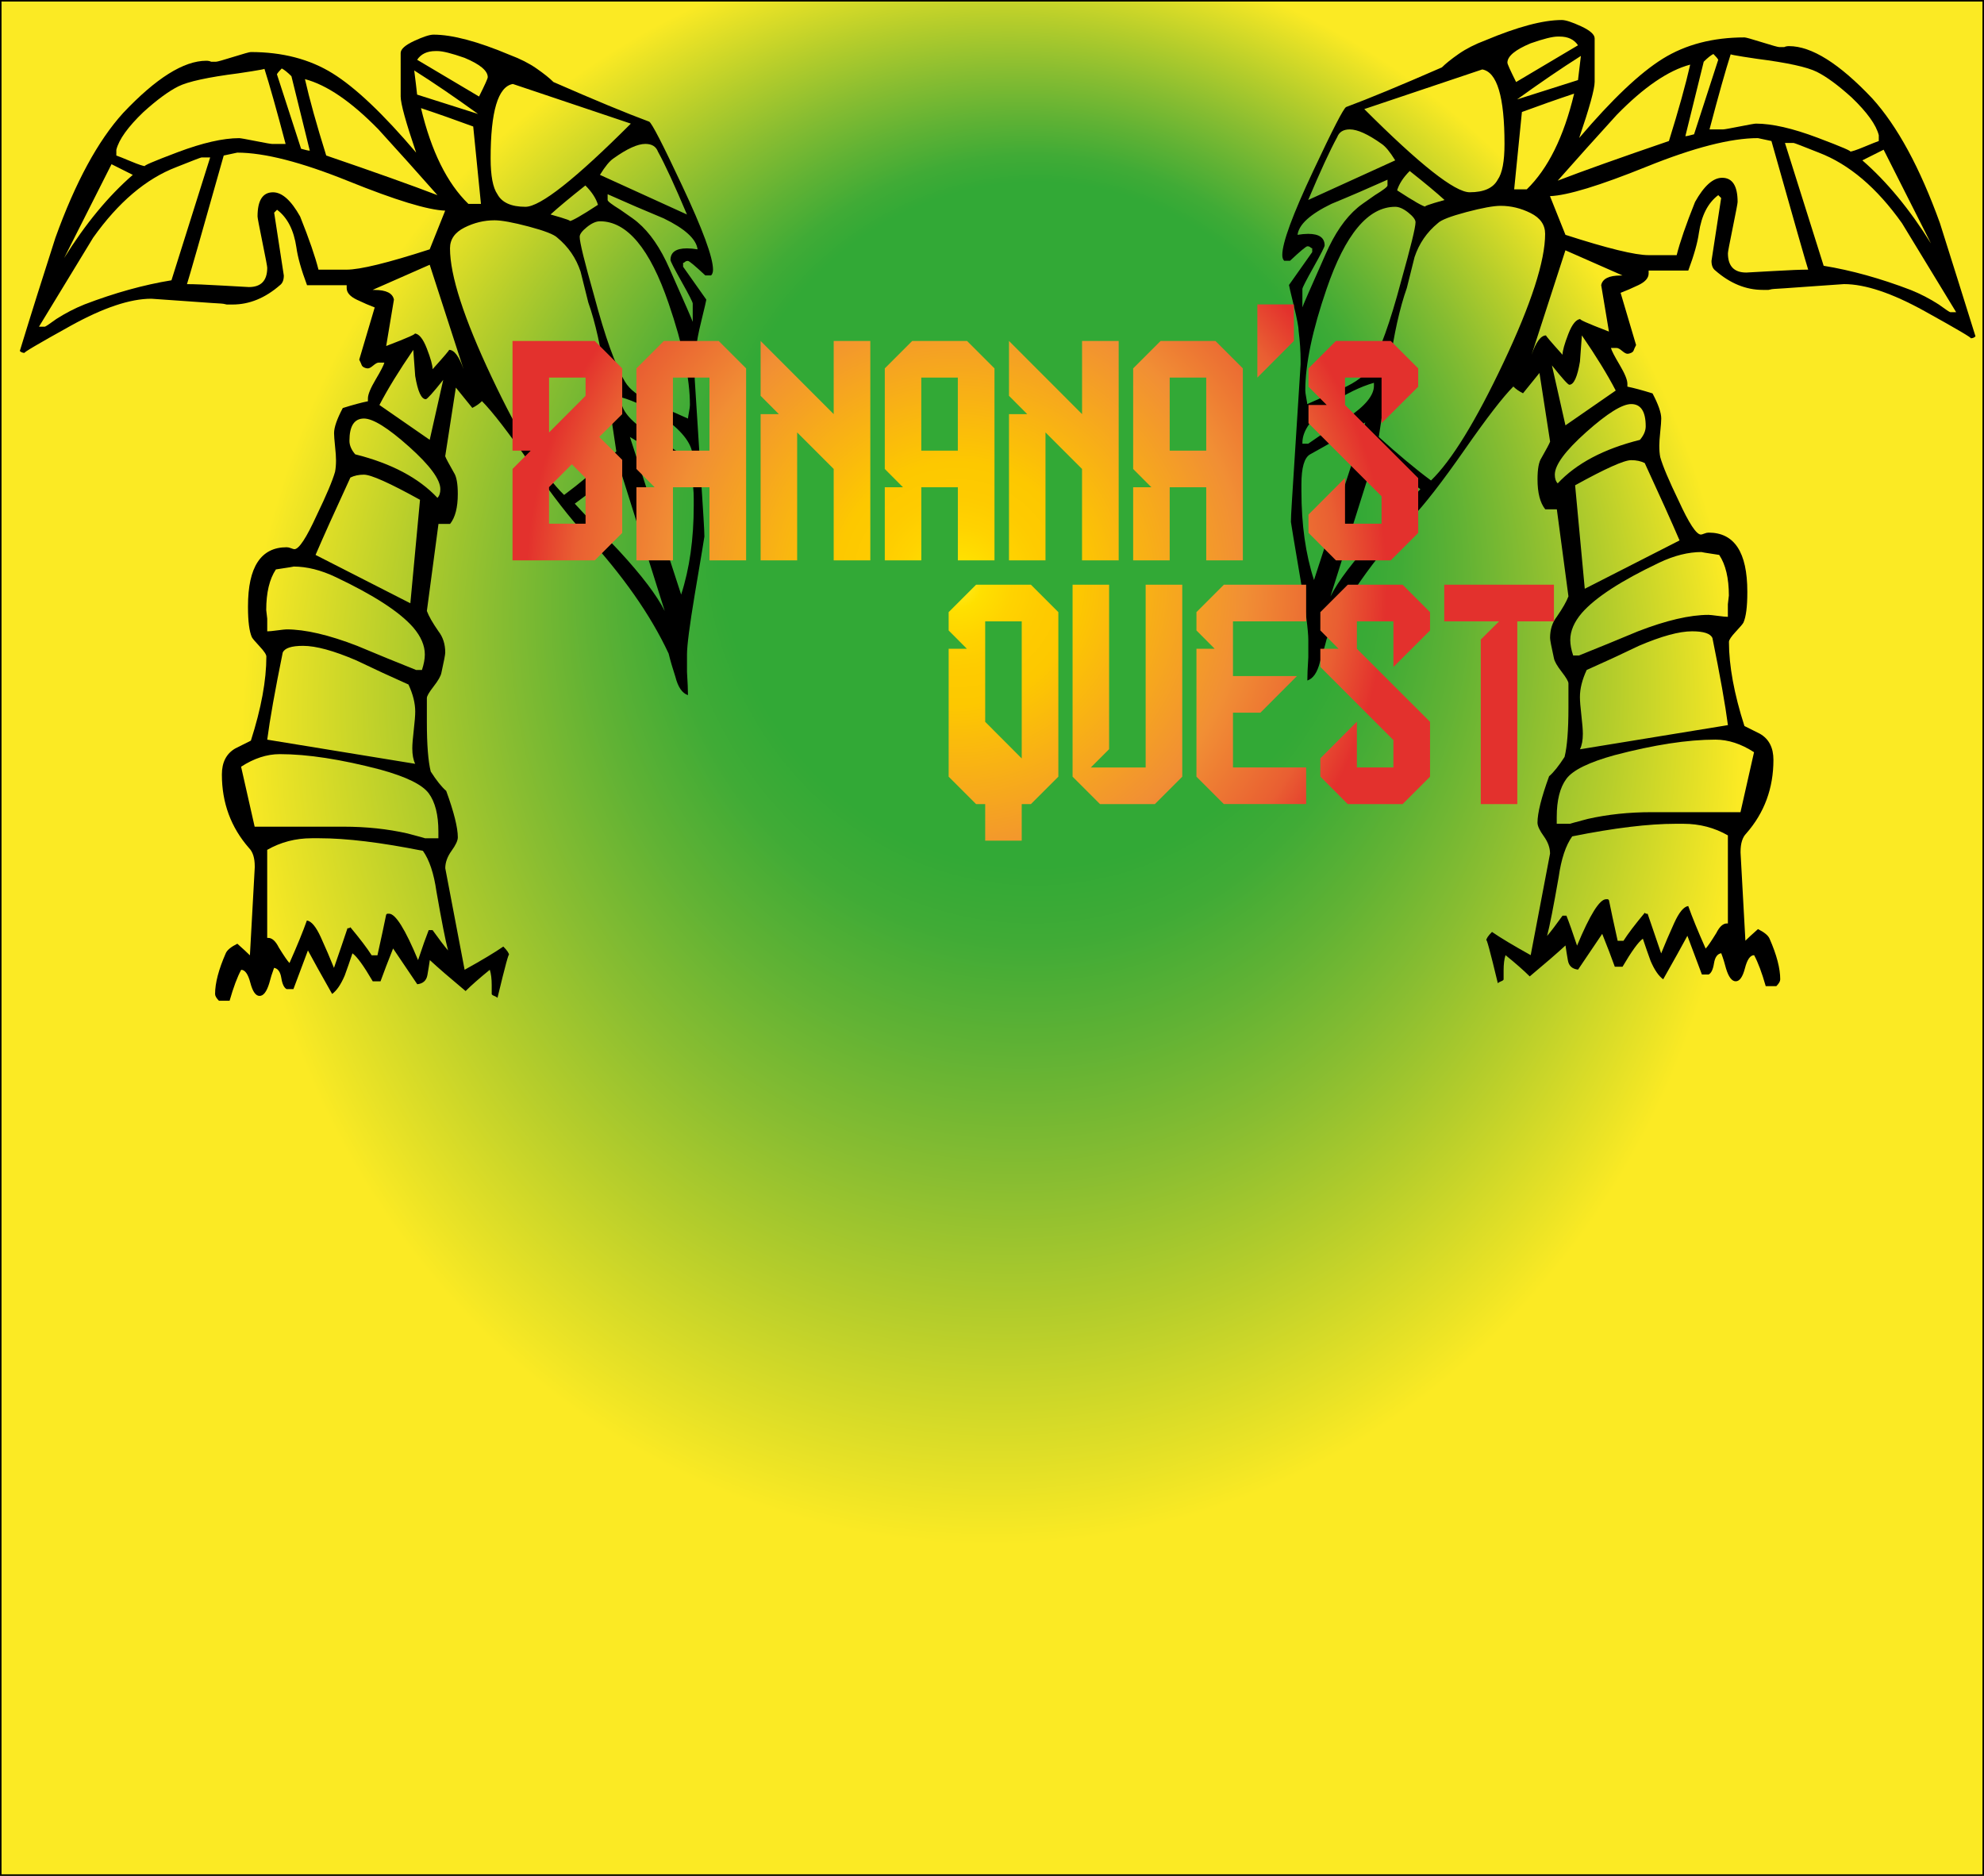 <?xml version="1.0" encoding="utf-8"?>
<!-- Generator: Adobe Illustrator 27.3.1, SVG Export Plug-In . SVG Version: 6.00 Build 0)  -->
<svg version="1.1" id="Camada_1" xmlns="http://www.w3.org/2000/svg" xmlns:xlink="http://www.w3.org/1999/xlink" x="0px" y="0px"
	 viewBox="0 0 651.11 615.63" style="enable-background:new 0 0 651.11 615.63;" xml:space="preserve">
<rect x="0" y="0" width="651.11" height="615.63" fill="#333333" stroke="none"/>
<style type="text/css">
	.st0{fill:url(#SVGID_1_);stroke:#000000;stroke-miterlimit:10;}
	.st1{display:none;}
	.st2{fill:url(#SVGID_00000155144825195777757070000016752739390461371526_);}
	.st3{fill:url(#SVGID_00000068667072945186020290000010182518009333682578_);}
	.st4{fill:url(#SVGID_00000075851949874778864280000002469264371340305551_);}
	.st5{fill:url(#SVGID_00000167356127382182179690000013697704425156839099_);}
	.st6{fill:url(#SVGID_00000001638320780447177330000002981432348961083570_);}
	.st7{fill:url(#SVGID_00000039102878756299887540000001540658841094527901_);}
	.st8{fill:url(#SVGID_00000176001269395343513080000007873099151691961995_);}
	.st9{fill:url(#SVGID_00000023251129607069431730000007872412475659529148_);}
	.st10{fill:url(#SVGID_00000098917766058382485220000008236939505233542293_);}
	.st11{fill:url(#SVGID_00000176033540224179703610000010727995104295306641_);}
	.st12{fill:url(#SVGID_00000004516555618602853150000011668421804106534579_);}
	.st13{fill:url(#SVGID_00000162337318627006106770000011917045983585521818_);}
	.st14{fill:url(#SVGID_00000106123311533927334320000004148206090799284909_);}
</style>
<radialGradient id="SVGID_1_" cx="306.153" cy="195.637" r="343.74" fx="342.853" fy="31.962" gradientTransform="matrix(1.094 0 0 1.171 -23.686 81.168)" gradientUnits="userSpaceOnUse">
	<stop  offset="0.279" style="stop-color:#32A936"/>
	<stop  offset="0.321" style="stop-color:#40AB36"/>
	<stop  offset="0.381" style="stop-color:#60B234"/>
	<stop  offset="0.452" style="stop-color:#88BD31"/>
	<stop  offset="0.531" style="stop-color:#B5CD2B"/>
	<stop  offset="0.617" style="stop-color:#E6E126"/>
	<stop  offset="0.654" style="stop-color:#FBEA24"/>
</radialGradient>
<rect class="st0" width="651.11" height="615.63"/>
<rect x="832.93" y="-291.46" style="fill:none;" width="3.26" height="3.26"/>
<g class="st1">
</g>
<g class="st1">
</g>
<g>
	<path d="M18.19,78.02c6.56-18.2,13.96-31.84,22.22-40.94C51.2,25.65,60.3,19.94,67.7,19.94c0.63,0,1.17,0.11,1.59,0.32
		c0.63,0,1.17,0,1.59,0c0.43,0,2.33-0.53,5.71-1.59c3.39-1.06,5.29-1.59,5.71-1.59c10.37,0,19.31,2.33,26.82,6.98
		c7.51,4.66,16.66,13.33,27.45,26.03c-3.38-9.94-5.08-16.08-5.08-18.41V17.4c0-1.27,1.48-2.59,4.44-3.97
		c2.97-1.37,5.08-2.06,6.35-2.06c6.14,0,14.5,2.22,25.07,6.67c3.39,1.27,6.3,2.75,8.73,4.44c2.44,1.7,4.29,3.17,5.55,4.44
		c13.54,5.93,24.02,10.27,31.42,13.01c0.85,0.43,4.44,7.41,10.79,20.95c6.77,14.39,10.16,23.6,10.16,27.61
		c0,0.85-0.21,1.48-0.63,1.9h-1.9c-3.38-3.17-5.29-4.76-5.71-4.76c-0.42,0-0.74,0.11-0.95,0.32c-0.21,0.21-0.42,0.32-0.63,0.32v1.27
		l7.62,10.79c0,0.21-0.53,2.49-1.59,6.82c-1.06,4.34-1.59,7.14-1.59,8.41c-0.42,3.39-0.63,6.56-0.63,9.52c0,0.43,0,0.85,0,1.27
		l2.86,45.07c0.21,3.39,0.32,5.61,0.32,6.67c0,0.21-1.06,6.56-3.17,19.04c-1.69,10.16-2.54,16.72-2.54,19.68c0,0.21,0,2.12,0,5.71
		c0.21,3.39,0.32,5.93,0.32,7.62c-1.9-0.63-3.28-2.64-4.13-6.03c-0.84-2.54-1.59-5.08-2.22-7.62c-5.92-12.7-15.13-25.81-27.61-39.36
		c-4.44-4.65-10.32-12.22-17.62-22.69c-7.3-10.47-12.64-17.4-16.03-20.79c-0.84,0.85-1.91,1.59-3.17,2.22l-5.4-6.67l-3.49,22.53
		c0.21,0.63,1.17,2.44,2.86,5.4c0.85,1.27,1.27,3.6,1.27,6.98c0,4.44-0.84,7.73-2.54,9.84c-0.42,0-0.84,0-1.27,0
		c-0.42,0-0.79,0-1.11,0s-0.58,0-0.79,0c-0.21,0-0.42,0-0.63,0l-3.81,28.57c0.63,1.7,1.9,3.92,3.81,6.67
		c1.48,1.9,2.22,4.24,2.22,6.98c0,0.63-0.42,2.86-1.27,6.67c-0.21,1.06-1.06,2.54-2.54,4.44c-1.48,1.9-2.22,3.17-2.22,3.81
		c0,0.21,0,0.53,0,0.95c0,0.43,0,0.69,0,0.79c0,0.11,0,0.85,0,2.22c0,1.38,0,2.7,0,3.97c0,7.41,0.43,12.8,1.27,16.19
		c1.9,2.97,3.6,5.08,5.08,6.35c2.54,6.98,3.81,12.06,3.81,15.23c0,1.06-0.68,2.54-2.06,4.44c-1.37,1.9-2.06,3.81-2.06,5.71
		l6.35,33.33c5.71-3.17,9.95-5.71,12.7-7.62c1.27,1.27,1.9,2.22,1.9,2.86c0-1.27-1.27,3.38-3.81,13.96
		c-0.21-0.21-0.58-0.43-1.11-0.63c-0.53-0.21-0.79-0.43-0.79-0.63c0-1.06,0-2.01,0-2.86c0-2.12-0.21-3.81-0.63-5.08
		c-3.38,2.75-6.03,5.08-7.94,6.98c-5.08-4.24-8.99-7.62-11.74-10.16c-0.21,1.48-0.48,3.12-0.79,4.92c-0.32,1.79-1.43,2.8-3.33,3.01
		l-7.93-11.74c-1.69,4.23-3.06,7.83-4.13,10.79h-2.54c-2.96-5.08-5.18-8.15-6.67-9.2c-0.84,2.54-1.69,4.97-2.54,7.3
		c-1.27,2.96-2.64,4.97-4.13,6.03c-3.6-6.35-6.24-11.11-7.94-14.28l-4.76,12.7h-2.22c-0.84-0.43-1.43-1.64-1.75-3.65
		c-0.32-2.01-1.11-3.12-2.38-3.33c-0.63,1.69-1.16,3.38-1.59,5.08c-0.84,2.75-1.9,4.13-3.17,4.13s-2.27-1.43-3.02-4.28
		c-0.74-2.86-1.75-4.29-3.01-4.29c-1.27,2.33-2.54,5.71-3.81,10.16h-3.49c-0.84-0.85-1.27-1.59-1.27-2.22
		c0-3.6,1.17-8.04,3.49-13.33c0.43-1.06,1.7-2.12,3.81-3.17c1.9,1.69,3.28,2.96,4.13,3.81l1.59-28.88v-0.32
		c0-2.75-0.63-4.76-1.9-6.03c-5.92-6.77-8.89-14.81-8.89-24.12c0-4.02,1.48-6.87,4.44-8.57c2.12-1.06,3.81-1.9,5.08-2.54
		c3.39-10.58,5.08-19.78,5.08-27.61c0-0.63-0.74-1.75-2.22-3.33c-1.48-1.59-2.33-2.59-2.54-3.01c-0.84-1.9-1.27-5.18-1.27-9.84
		v-0.32c0-12.9,4.24-19.36,12.7-19.36c0.43,0,0.9,0.11,1.43,0.32c0.53,0.21,0.9,0.32,1.11,0.32c1.48,0,3.92-3.7,7.3-11.11
		c3.17-6.56,5.19-11.32,6.03-14.28c0.21-1.06,0.32-2.33,0.32-3.81c0-1.06-0.1-2.59-0.32-4.6c-0.21-2.01-0.32-3.44-0.32-4.28
		c0-1.9,0.95-4.65,2.86-8.25c3.39-1.06,6.14-1.8,8.25-2.22c0-0.21,0-0.53,0-0.95c0-1.27,0.85-3.33,2.54-6.19
		c1.7-2.86,2.65-4.71,2.86-5.55h-1.9c-0.42,0-1,0.32-1.75,0.95c-0.74,0.63-1.32,0.95-1.75,0.95c-0.42,0-0.84-0.1-1.27-0.32
		c-0.42-0.21-0.68-0.48-0.79-0.79c-0.1-0.32-0.37-0.9-0.79-1.75l5.08-17.14c-1.69-0.63-3.65-1.48-5.87-2.54
		c-2.22-1.06-3.33-2.33-3.33-3.81c0-0.21,0-0.53,0-0.95h-13.01c-1.9-5.08-3.06-9.2-3.49-12.38c-0.84-5.71-2.96-9.84-6.35-12.38
		l-0.95,0.95l3.17,20.63c0,1.48-0.42,2.54-1.27,3.17c-4.87,4.24-10.05,6.35-15.55,6.35c-0.42,0-1.06,0-1.9,0
		c-0.84-0.21-1.48-0.32-1.9-0.32c-0.42,0-4.29-0.26-11.58-0.79c-7.3-0.53-11.05-0.79-11.27-0.79c-6.98,0-15.81,2.97-26.5,8.89
		c-10.68,5.93-15.71,8.89-15.08,8.89c-0.63,0-1.16-0.21-1.59-0.63C10.26,102.88,14.17,90.51,18.19,78.02z M14.7,107.22
		c0.21,0,1.48-0.84,3.81-2.54c2.97-1.9,6.03-3.49,9.2-4.76c9.95-3.81,19.47-6.45,28.56-7.93l12.7-40.31h-2.86
		c-0.21,0-2.96,1.06-8.25,3.17c-9.94,3.81-19.04,11.54-27.3,23.17c-5.92,9.73-11.85,19.47-17.77,29.2H14.7z M43.58,57.39
		c-0.84-0.42-2.01-1-3.49-1.75c-1.48-0.74-2.64-1.32-3.49-1.75L21.05,84.68C28.03,73.47,35.54,64.37,43.58,57.39z M42.95,52.95
		c2.54,1.06,4.13,1.59,4.76,1.59c-1.06,0,2.49-1.53,10.63-4.6c8.15-3.06,14.87-4.6,20.15-4.6c0.43,0,2.22,0.32,5.4,0.95
		s4.97,0.95,5.4,0.95h4.44c-2.96-11.21-5.29-19.46-6.98-24.76h-0.32c1.7,0-1.06,0.53-8.25,1.59c-9.94,1.27-16.5,2.7-19.68,4.29
		c-3.17,1.59-6.98,4.39-11.43,8.41c-5.08,4.87-8.04,9-8.89,12.38v1.9C38.82,51.25,40.41,51.89,42.95,52.95z M73.1,93.73
		c5.5,0.32,8.36,0.48,8.57,0.48c4.02,0,6.03-2.11,6.03-6.35c0-0.42-0.53-3.22-1.59-8.41c-1.06-5.18-1.59-7.98-1.59-8.41
		c0-5.29,1.7-7.93,5.08-7.93c2.97,0,5.93,2.65,8.89,7.93c2.97,7.41,4.97,13.23,6.03,17.46h9.21c4.44,0,13.54-2.22,27.29-6.67
		c2.12-5.29,3.81-9.52,5.08-12.7c-5.71-0.21-16.29-3.44-31.74-9.68c-15.44-6.24-27.61-9.36-36.5-9.36l-4.44,0.95
		c-7.4,26.24-11.43,40.31-12.06,42.21C63.69,93.25,67.6,93.41,73.1,93.73z M83.57,271.31h29.2c7.41,0,14.39,0.74,20.95,2.22
		c4.02,1.06,5.93,1.59,5.71,1.59h4.44v-2.22c0-5.5-1.06-9.68-3.17-12.54c-2.11-2.86-7.4-5.44-15.87-7.78
		c-12.9-3.38-23.91-5.08-33.01-5.08c-4.23,0-8.46,1.38-12.7,4.13L83.57,271.31z M87.7,203.07c0,1.9,0,3.28,0,4.13
		c0.63,0,1.75-0.1,3.33-0.32c1.59-0.21,2.59-0.32,3.01-0.32c6.14,0,13.86,1.8,23.17,5.4c6.56,2.75,13.01,5.4,19.36,7.93h1.9
		c0.63-1.9,0.95-3.6,0.95-5.08c0-2.96-1.27-5.92-3.81-8.89c-4.44-5.08-12.9-10.58-25.39-16.5c-4.87-2.33-9.52-3.49-13.97-3.49
		c0.43,0-1.48,0.32-5.71,0.95c-2.11,3.17-3.17,7.62-3.17,13.33C87.38,200.43,87.49,201.38,87.7,203.07z M136.26,250.68
		c-0.63-1.27-0.95-2.96-0.95-5.08c0-1.27,0.16-3.28,0.48-6.03c0.32-2.75,0.48-4.76,0.48-6.03c0-2.75-0.74-5.71-2.22-8.89
		c-5.71-2.54-11.43-5.18-17.14-7.93c-7.4-3.17-13.22-4.76-17.46-4.76c-3.81,0-6.03,0.74-6.67,2.22
		c-2.54,12.49-4.23,22.01-5.08,28.57L136.26,250.68z M87.7,307.81h0.32c1.27,0,2.44,1.06,3.49,3.17c1.7,2.75,2.86,4.44,3.49,5.08
		c2.54-5.71,4.44-10.37,5.71-13.96c1.48,0.21,3.02,2.06,4.6,5.55s3.02,6.82,4.29,10c1.9-5.5,3.39-9.84,4.44-13.01h0.32
		c0.21,0,0.43-0.11,0.63-0.32c3.17,3.81,5.5,6.87,6.98,9.2h1.9c1.27-5.71,2.22-10.16,2.86-13.33l0.32-0.32h0.63
		c2.12,0,5.29,5.08,9.52,15.23c1.48-4.44,2.65-7.73,3.49-9.84h1.27c2.12,2.96,3.81,5.18,5.08,6.67c-0.84-3.17-2.11-9.63-3.81-19.36
		c-0.84-5.93-2.33-10.37-4.44-13.33c-13.75-2.75-25.07-4.13-33.96-4.13c-0.21,0-0.58,0-1.11,0c-0.53,0-1,0-1.43,0
		c-5.29,0-10.16,1.27-14.6,3.81V307.81z M98.81,48.82c1.48,0.43,2.44,0.63,2.86,0.63c-2.54-10.36-4.55-18.51-6.03-24.44
		c-1.27-1.27-2.33-2.11-3.17-2.54c-0.84,0.85-1.37,1.48-1.59,1.9L98.81,48.82z M107.06,51.04c16.08,5.5,28.25,9.84,36.5,13.01
		c-6.35-7.19-12.8-14.39-19.36-21.58c-8.89-9.1-16.93-14.6-24.12-16.5C101.56,32.53,103.88,40.88,107.06,51.04z M134.67,197.99
		l3.17-33.96c-9.94-5.5-16.08-8.25-18.41-8.25c-1.69,0-3.17,0.32-4.44,0.95c-5.08,11-8.89,19.47-11.43,25.39L134.67,197.99z
		 M116.58,149.11c11.85,2.97,20.84,7.73,26.98,14.28c0.63-0.63,0.95-1.59,0.95-2.86c0-3.17-3.44-7.83-10.31-13.97
		c-6.87-6.13-11.79-9.2-14.76-9.2c-3.17,0-4.76,2.44-4.76,7.3C114.68,146.15,115.31,147.64,116.58,149.11z M122.93,95.16
		c3.81,0,5.93,1.06,6.35,3.17l-2.54,15.23c7.2-2.75,10.27-4.13,9.2-4.13c1.48,0,2.86,1.64,4.13,4.92c1.27,3.28,1.9,5.55,1.9,6.82
		c3.81-4.23,5.61-6.35,5.4-6.35c1.7,0,3.28,2.12,4.76,6.35l-11.11-34.28l-18.73,8.25C122.51,95.16,122.72,95.16,122.93,95.16z
		 M141.02,144.35l4.44-19.68c-3.38,4.24-5.29,6.35-5.71,6.35c-1.48,0-2.64-2.54-3.49-7.62c-0.21-2.96-0.42-5.82-0.63-8.57
		c-4.65,6.77-8.36,12.8-11.11,18.09L141.02,144.35z M136.89,31.05c8.68,2.75,15.34,4.87,20,6.35c-7.62-5.5-14.6-10.26-20.95-14.28
		C136.37,26.5,136.69,29.14,136.89,31.05z M157.21,31.68c1.91-3.81,2.86-5.92,2.86-6.35c0-2.11-2.54-4.23-7.62-6.35
		c-4.23-1.48-7.19-2.22-8.89-2.22h-0.63c-2.75,0-4.76,0.95-6.03,2.86L157.21,31.68z M153.71,66.91h4.13l-2.54-25.39
		c-5.71-2.11-11.43-4.13-17.14-6.03C141.55,49.67,146.73,60.14,153.71,66.91z M161.33,123.72c9.1,19.26,17.03,32.17,23.8,38.72
		c4.87-3.6,10.58-8.36,17.14-14.28l-3.49-23.17c-1.48-10.58-3.38-19.15-5.71-25.71c-0.84-3.38-1.69-6.77-2.54-10.16
		c-1.48-4.44-4.02-8.14-7.62-11.11c-1.06-1.06-4.18-2.27-9.36-3.65c-5.18-1.37-8.94-2.06-11.27-2.06c-3.38,0-6.67,0.79-9.84,2.38
		c-3.17,1.59-4.76,3.86-4.76,6.82C147.68,90.4,152.24,104.47,161.33,123.72z M163.24,63.74c1.48,2.75,4.55,4.13,9.2,4.13
		c4.87,0,16.4-9.1,34.59-27.3l-38.72-13.01c-4.87,0.85-7.3,9-7.3,24.44C161.02,57.71,161.76,61.62,163.24,63.74z M186.72,72.62
		c0.85,0,4.02-1.79,9.52-5.4c-0.63-2.11-2.01-4.23-4.13-6.35c-5.08,4.02-8.89,7.2-11.43,9.52
		C185.98,71.88,187.99,72.62,186.72,72.62z M203.23,180.85c7.41,8.04,12.38,14.6,14.92,19.68l-14.6-46.34l-14.92,11.11
		C193.5,170.59,198.36,175.77,203.23,180.85z M194.98,97.06c3.6,13.54,6.98,22.96,10.16,28.25c1.48,2.54,4.55,4.87,9.21,6.98
		c3.81,1.7,7.62,3.39,11.43,5.08c0-0.21,0.11-0.9,0.32-2.06c0.21-1.16,0.32-1.95,0.32-2.38c0-8.67-2.33-19.78-6.98-33.33
		c-6.13-17.98-13.65-26.98-22.54-26.98c-1.27,0-2.7,0.63-4.28,1.9s-2.38,2.33-2.38,3.17C190.21,79.4,191.8,85.85,194.98,97.06z
		 M225.45,70.4c-4.02-9.52-7.19-16.4-9.52-20.63c-0.63-1.69-2.01-2.54-4.13-2.54c-2.54,0-6.03,1.59-10.47,4.76
		c-1.27,0.85-2.75,2.65-4.44,5.4L225.45,70.4z M203.54,68.81c3.39,2.33,5.29,3.7,5.71,4.13c4.02,3.39,7.51,8.47,10.47,15.23
		c5.08,11.43,7.62,17.25,7.62,17.46V99.6c0-0.42-1.21-2.8-3.65-7.14c-2.43-4.33-3.65-6.71-3.65-7.14c0-2.54,1.8-3.81,5.4-3.81
		c1.06,0,2.22,0.11,3.49,0.32c-0.42-3.38-4.13-6.77-11.11-10.16c-6.13-2.54-12.27-5.18-18.41-7.93v1.9
		C199.42,66.07,200.8,67.12,203.54,68.81z M203.86,131.34c0,3.17,2.86,6.67,8.57,10.47c4.44,2.75,8.78,5.61,13.01,8.57h1.9v-0.32
		c0-4.02-3.06-8.25-9.2-12.7c-5.08-3.38-9.84-5.71-14.28-6.98C203.86,130.6,203.86,130.92,203.86,131.34z M223.54,195.14
		c2.75-8.46,4.13-18.2,4.13-29.2v-2.22c0-5.5-0.95-8.78-2.86-9.84c-6.13-3.38-12.17-6.87-18.09-10.47L223.54,195.14z"/>
</g>
<radialGradient id="SVGID_00000122712441849228632980000008961183946841516690_" cx="313.936" cy="191.427" r="141.212" gradientUnits="userSpaceOnUse">
	<stop  offset="0" style="stop-color:#FFEF26"/>
	<stop  offset="0.059" style="stop-color:#FFE000"/>
	<stop  offset="0.13" style="stop-color:#FFD300"/>
	<stop  offset="0.203" style="stop-color:#FECB00"/>
	<stop  offset="0.281" style="stop-color:#FDC800"/>
	<stop  offset="0.668" style="stop-color:#F18F34"/>
	<stop  offset="0.888" style="stop-color:#E95F32"/>
	<stop  offset="1" style="stop-color:#E3312D"/>
</radialGradient>
<path style="fill:url(#SVGID_00000122712441849228632980000008961183946841516690_);" d="M168.2,183.9v-29.99l5.98-6.01h-5.98v-36
	h27l9,9v15.01l-7.52,7.49l7.52,7.52v23.98l-9,9H168.2z M180.19,141.92l11.99-12.02v-5.98h-11.99V141.92z M192.17,171.87v-15.01
	l-4.5-4.5l-7.49,7.52v11.99H192.17z"/>
<radialGradient id="SVGID_00000142152051521771908180000012266428951785848999_" cx="313.936" cy="191.427" r="141.212" gradientUnits="userSpaceOnUse">
	<stop  offset="0" style="stop-color:#FFEF26"/>
	<stop  offset="0.059" style="stop-color:#FFE000"/>
	<stop  offset="0.13" style="stop-color:#FFD300"/>
	<stop  offset="0.203" style="stop-color:#FECB00"/>
	<stop  offset="0.281" style="stop-color:#FDC800"/>
	<stop  offset="0.668" style="stop-color:#F18F34"/>
	<stop  offset="0.888" style="stop-color:#E95F32"/>
	<stop  offset="1" style="stop-color:#E3312D"/>
</radialGradient>
<path style="fill:url(#SVGID_00000142152051521771908180000012266428951785848999_);" d="M208.86,183.9v-23.98h5.98l-5.98-6.01
	V120.9l9-9h18l9,9v63h-12.02v-23.98h-11.99v23.98H208.86z M232.83,147.9v-23.98h-11.99v23.98H232.83z"/>
<radialGradient id="SVGID_00000067209310207194302150000014659714019714767779_" cx="313.936" cy="191.427" r="141.212" gradientUnits="userSpaceOnUse">
	<stop  offset="0" style="stop-color:#FFEF26"/>
	<stop  offset="0.059" style="stop-color:#FFE000"/>
	<stop  offset="0.13" style="stop-color:#FFD300"/>
	<stop  offset="0.203" style="stop-color:#FECB00"/>
	<stop  offset="0.281" style="stop-color:#FDC800"/>
	<stop  offset="0.668" style="stop-color:#F18F34"/>
	<stop  offset="0.888" style="stop-color:#E95F32"/>
	<stop  offset="1" style="stop-color:#E3312D"/>
</radialGradient>
<path style="fill:url(#SVGID_00000067209310207194302150000014659714019714767779_);" d="M249.62,183.9v-47.99h5.98l-5.98-6.01v-18
	l23.98,24.01V111.9h12.02v72h-12.02v-29.99l-11.99-11.99v41.98H249.62z"/>
<radialGradient id="SVGID_00000165233115612793118820000003170635108427938211_" cx="313.936" cy="191.427" r="141.212" gradientUnits="userSpaceOnUse">
	<stop  offset="0" style="stop-color:#FFEF26"/>
	<stop  offset="0.059" style="stop-color:#FFE000"/>
	<stop  offset="0.13" style="stop-color:#FFD300"/>
	<stop  offset="0.203" style="stop-color:#FECB00"/>
	<stop  offset="0.281" style="stop-color:#FDC800"/>
	<stop  offset="0.668" style="stop-color:#F18F34"/>
	<stop  offset="0.888" style="stop-color:#E95F32"/>
	<stop  offset="1" style="stop-color:#E3312D"/>
</radialGradient>
<path style="fill:url(#SVGID_00000165233115612793118820000003170635108427938211_);" d="M290.37,183.9v-23.98h5.98l-5.98-6.01
	V120.9l9-9h18l9,9v63h-12.02v-23.98h-11.99v23.98H290.37z M314.34,147.9v-23.98h-11.99v23.98H314.34z"/>
<radialGradient id="SVGID_00000052820171342433914280000016795902134522699966_" cx="313.936" cy="191.427" r="141.212" gradientUnits="userSpaceOnUse">
	<stop  offset="0" style="stop-color:#FFEF26"/>
	<stop  offset="0.059" style="stop-color:#FFE000"/>
	<stop  offset="0.13" style="stop-color:#FFD300"/>
	<stop  offset="0.203" style="stop-color:#FECB00"/>
	<stop  offset="0.281" style="stop-color:#FDC800"/>
	<stop  offset="0.668" style="stop-color:#F18F34"/>
	<stop  offset="0.888" style="stop-color:#E95F32"/>
	<stop  offset="1" style="stop-color:#E3312D"/>
</radialGradient>
<path style="fill:url(#SVGID_00000052820171342433914280000016795902134522699966_);" d="M331.13,183.9v-47.99h5.98l-5.98-6.01v-18
	l23.98,24.01V111.9h12.02v72H355.1v-29.99l-11.99-11.99v41.98H331.13z"/>
<radialGradient id="SVGID_00000080203125720684536070000010522504845034424212_" cx="313.936" cy="191.427" r="141.212" gradientUnits="userSpaceOnUse">
	<stop  offset="0" style="stop-color:#FFEF26"/>
	<stop  offset="0.059" style="stop-color:#FFE000"/>
	<stop  offset="0.13" style="stop-color:#FFD300"/>
	<stop  offset="0.203" style="stop-color:#FECB00"/>
	<stop  offset="0.281" style="stop-color:#FDC800"/>
	<stop  offset="0.668" style="stop-color:#F18F34"/>
	<stop  offset="0.888" style="stop-color:#E95F32"/>
	<stop  offset="1" style="stop-color:#E3312D"/>
</radialGradient>
<path style="fill:url(#SVGID_00000080203125720684536070000010522504845034424212_);" d="M371.88,183.9v-23.98h5.98l-5.98-6.01
	V120.9l9-9h18l9,9v63h-12.02v-23.98h-11.99v23.98H371.88z M395.86,147.9v-23.98h-11.99v23.98H395.86z"/>
<g>
	<path d="M648.32,110.39c-0.43,0.43-0.95,0.63-1.59,0.63c0.63,0-4.39-2.96-15.08-8.89c-10.69-5.92-19.52-8.89-26.5-8.89
		c-0.21,0-3.97,0.27-11.27,0.79c-7.3,0.53-11.16,0.79-11.58,0.79c-0.43,0-1.06,0.11-1.9,0.32c-0.85,0-1.48,0-1.9,0
		c-5.5,0-10.69-2.11-15.55-6.35c-0.85-0.63-1.27-1.69-1.27-3.17l3.17-20.63l-0.95-0.95c-3.39,2.54-5.5,6.67-6.35,12.38
		c-0.43,3.17-1.59,7.3-3.49,12.38h-13.01c0,0.43,0,0.74,0,0.95c0,1.48-1.11,2.75-3.33,3.81c-2.22,1.06-4.18,1.9-5.87,2.54
		l5.08,17.14c-0.43,0.85-0.69,1.43-0.79,1.75c-0.11,0.32-0.37,0.59-0.79,0.79c-0.43,0.21-0.85,0.32-1.27,0.32
		c-0.43,0-1.01-0.32-1.75-0.95c-0.74-0.63-1.32-0.95-1.75-0.95h-1.9c0.21,0.85,1.16,2.7,2.86,5.55c1.69,2.86,2.54,4.92,2.54,6.19
		c0,0.43,0,0.74,0,0.95c2.11,0.43,4.87,1.17,8.25,2.22c1.9,3.6,2.86,6.35,2.86,8.25c0,0.85-0.11,2.28-0.32,4.28
		c-0.21,2.01-0.32,3.55-0.32,4.6c0,1.48,0.1,2.75,0.32,3.81c0.84,2.97,2.86,7.73,6.03,14.28c3.38,7.41,5.82,11.11,7.3,11.11
		c0.21,0,0.58-0.1,1.11-0.32c0.53-0.21,1-0.32,1.43-0.32c8.46,0,12.7,6.46,12.7,19.36v0.32c0,4.66-0.43,7.93-1.27,9.84
		c-0.21,0.43-1.06,1.43-2.54,3.01c-1.48,1.59-2.22,2.7-2.22,3.33c0,7.83,1.69,17.04,5.08,27.61c1.27,0.63,2.96,1.48,5.08,2.54
		c2.96,1.7,4.44,4.55,4.44,8.57c0,9.31-2.97,17.35-8.89,24.12c-1.27,1.27-1.9,3.28-1.9,6.03v0.32l1.59,28.88
		c0.84-0.85,2.22-2.12,4.13-3.81c2.11,1.06,3.38,2.11,3.81,3.17c2.33,5.29,3.49,9.73,3.49,13.33c0,0.63-0.43,1.37-1.27,2.22h-3.49
		c-1.27-4.44-2.54-7.83-3.81-10.16c-1.27,0-2.28,1.43-3.01,4.29c-0.74,2.86-1.75,4.28-3.02,4.28s-2.33-1.38-3.17-4.13
		c-0.43-1.7-0.95-3.39-1.59-5.08c-1.27,0.21-2.06,1.32-2.38,3.33c-0.32,2.01-0.9,3.22-1.75,3.65h-2.22l-4.76-12.7
		c-1.7,3.17-4.34,7.93-7.94,14.28c-1.48-1.06-2.86-3.07-4.13-6.03c-0.85-2.33-1.7-4.76-2.54-7.3c-1.48,1.06-3.7,4.13-6.67,9.2h-2.54
		c-1.06-2.97-2.43-6.56-4.13-10.79l-7.93,11.74c-1.9-0.21-3.02-1.22-3.33-3.01c-0.32-1.8-0.58-3.44-0.79-4.92
		c-2.75,2.54-6.67,5.92-11.74,10.16c-1.9-1.9-4.55-4.24-7.94-6.98c-0.43,1.27-0.63,2.96-0.63,5.08c0,0.84,0,1.79,0,2.86
		c0,0.21-0.27,0.42-0.79,0.63c-0.53,0.21-0.9,0.42-1.11,0.63c-2.54-10.58-3.81-15.23-3.81-13.96c0-0.63,0.63-1.59,1.9-2.86
		c2.75,1.9,6.98,4.44,12.7,7.62l6.35-33.33c0-1.9-0.69-3.81-2.06-5.71c-1.38-1.9-2.06-3.39-2.06-4.44c0-3.17,1.27-8.25,3.81-15.23
		c1.48-1.27,3.17-3.38,5.08-6.35c0.84-3.38,1.27-8.78,1.27-16.19c0-1.27,0-2.59,0-3.97c0-1.37,0-2.11,0-2.22c0-0.1,0-0.37,0-0.79
		c0-0.42,0-0.74,0-0.95c0-0.63-0.74-1.9-2.22-3.81c-1.48-1.9-2.33-3.38-2.54-4.44c-0.85-3.81-1.27-6.03-1.27-6.67
		c0-2.75,0.74-5.08,2.22-6.98c1.9-2.75,3.17-4.97,3.81-6.67l-3.81-28.57c-0.21,0-0.43,0-0.63,0c-0.21,0-0.48,0-0.79,0
		s-0.69,0-1.11,0c-0.43,0-0.85,0-1.27,0c-1.7-2.11-2.54-5.4-2.54-9.84c0-3.38,0.42-5.71,1.27-6.98c1.69-2.96,2.64-4.76,2.86-5.4
		l-3.49-22.53l-5.4,6.67c-1.27-0.63-2.33-1.37-3.17-2.22c-3.39,3.39-8.73,10.31-16.03,20.79c-7.3,10.47-13.17,18.04-17.62,22.69
		c-12.49,13.54-21.69,26.66-27.61,39.36c-0.63,2.54-1.38,5.08-2.22,7.62c-0.85,3.39-2.22,5.4-4.13,6.03c0-1.69,0.1-4.23,0.32-7.62
		c0-3.6,0-5.5,0-5.71c0-2.96-0.85-9.52-2.54-19.68c-2.12-12.48-3.17-18.83-3.17-19.04c0-1.06,0.1-3.28,0.32-6.67l2.86-45.07
		c0-0.42,0-0.84,0-1.27c0-2.96-0.21-6.13-0.63-9.52c0-1.27-0.53-4.07-1.59-8.41c-1.06-4.33-1.59-6.61-1.59-6.82l7.62-10.79v-1.27
		c-0.21,0-0.43-0.1-0.63-0.32c-0.21-0.21-0.53-0.32-0.95-0.32c-0.43,0-2.33,1.59-5.71,4.76h-1.9c-0.43-0.42-0.63-1.06-0.63-1.9
		c0-4.02,3.38-13.22,10.16-27.61c6.35-13.54,9.94-20.52,10.79-20.95c7.4-2.75,17.88-7.09,31.42-13.01c1.27-1.27,3.12-2.75,5.55-4.44
		c2.43-1.69,5.34-3.17,8.73-4.44c10.58-4.44,18.93-6.67,25.07-6.67c1.27,0,3.38,0.69,6.35,2.06c2.96,1.38,4.44,2.7,4.44,3.97v14.28
		c0,2.33-1.7,8.47-5.08,18.41c10.79-12.7,19.94-21.37,27.45-26.03c7.51-4.65,16.45-6.98,26.82-6.98c0.42,0,2.33,0.53,5.71,1.59
		c3.38,1.06,5.29,1.59,5.71,1.59c0.42,0,0.95,0,1.59,0c0.42-0.21,0.95-0.32,1.59-0.32c7.4,0,16.5,5.71,27.3,17.14
		c8.25,9.1,15.66,22.75,22.22,40.94C640.59,85.75,644.51,98.12,648.32,110.39z M455.35,60.88v-1.9c-6.14,2.75-12.27,5.4-18.41,7.93
		c-6.98,3.39-10.69,6.77-11.11,10.16c1.27-0.21,2.43-0.32,3.49-0.32c3.6,0,5.4,1.27,5.4,3.81c0,0.43-1.22,2.81-3.65,7.14
		c-2.44,4.34-3.65,6.72-3.65,7.14v6.03c0-0.21,2.54-6.03,7.62-17.46c2.96-6.77,6.45-11.85,10.47-15.23
		c0.42-0.42,2.33-1.79,5.71-4.13C453.97,62.36,455.35,61.31,455.35,60.88z M448.05,138.64c-5.93,3.6-11.96,7.09-18.09,10.47
		c-1.9,1.06-2.86,4.34-2.86,9.84v2.22c0,11,1.37,20.74,4.13,29.2L448.05,138.64z M450.9,125.63c-4.44,1.27-9.21,3.6-14.28,6.98
		c-6.14,4.44-9.2,8.68-9.2,12.7v0.32h1.9c4.23-2.96,8.57-5.82,13.01-8.57c5.71-3.81,8.57-7.3,8.57-10.47
		C450.9,126.16,450.9,125.84,450.9,125.63z M464.55,72.94c0-0.84-0.79-1.9-2.38-3.17s-3.01-1.9-4.28-1.9c-8.89,0-16.4,9-22.54,26.98
		c-4.66,13.54-6.98,24.65-6.98,33.33c0,0.43,0.1,1.22,0.32,2.38c0.21,1.17,0.32,1.85,0.32,2.06c3.81-1.69,7.62-3.38,11.43-5.08
		c4.65-2.11,7.72-4.44,9.21-6.98c3.17-5.29,6.56-14.7,10.16-28.25C462.96,81.09,464.55,74.64,464.55,72.94z M457.88,52.63
		c-1.7-2.75-3.17-4.55-4.44-5.4c-4.44-3.17-7.94-4.76-10.47-4.76c-2.12,0-3.49,0.85-4.13,2.54c-2.33,4.24-5.5,11.11-9.52,20.63
		L457.88,52.63z M466.14,160.54l-14.92-11.11l-14.6,46.34c2.54-5.08,7.51-11.63,14.92-19.68
		C456.4,171.01,461.27,165.83,466.14,160.54z M493.75,47.23c0-15.44-2.43-23.59-7.3-24.44l-38.72,13.01
		c18.2,18.2,29.72,27.3,34.59,27.3c4.65,0,7.72-1.37,9.2-4.13C493.01,56.86,493.75,52.95,493.75,47.23z M507.08,76.75
		c0-2.96-1.59-5.24-4.76-6.82c-3.17-1.59-6.46-2.38-9.84-2.38c-2.33,0-6.08,0.69-11.27,2.06c-5.19,1.38-8.31,2.59-9.36,3.65
		c-3.6,2.97-6.14,6.67-7.62,11.11c-0.85,3.39-1.7,6.77-2.54,10.16c-2.33,6.56-4.24,15.13-5.71,25.71l-3.49,23.17
		c6.56,5.93,12.27,10.69,17.14,14.28c6.77-6.56,14.7-19.46,23.8-38.72C502.53,99.71,507.08,85.64,507.08,76.75z M474.07,65.64
		c-2.54-2.33-6.35-5.5-11.43-9.52c-2.12,2.12-3.49,4.24-4.13,6.35c5.5,3.6,8.67,5.4,9.52,5.4
		C466.77,67.86,468.78,67.12,474.07,65.64z M517.87,14.86c-1.27-1.9-3.28-2.86-6.03-2.86h-0.63c-1.7,0-4.66,0.74-8.89,2.22
		c-5.08,2.12-7.62,4.24-7.62,6.35c0,0.43,0.95,2.54,2.86,6.35L517.87,14.86z M516.6,30.73c-5.71,1.9-11.43,3.92-17.14,6.03
		l-2.54,25.39h4.13C508.03,55.38,513.21,44.91,516.6,30.73z M518.82,18.35c-6.35,4.02-13.33,8.78-20.95,14.28
		c4.65-1.48,11.32-3.6,20-6.35C518.08,24.38,518.4,21.74,518.82,18.35z M532.47,90.4l-18.73-8.25l-11.11,34.28
		c1.48-4.23,3.06-6.35,4.76-6.35c-0.21,0,1.59,2.12,5.4,6.35c0-1.27,0.63-3.54,1.9-6.82c1.27-3.28,2.64-4.92,4.13-4.92
		c-1.06,0,2.01,1.38,9.2,4.13l-2.54-15.23c0.42-2.11,2.54-3.17,6.35-3.17C532.04,90.4,532.26,90.4,532.47,90.4z M567.07,274.17
		c-4.44-2.54-9.31-3.81-14.6-3.81c-0.43,0-0.9,0-1.43,0c-0.53,0-0.9,0-1.11,0c-8.89,0-20.21,1.37-33.96,4.13
		c-2.12,2.96-3.6,7.4-4.44,13.33c-1.7,9.73-2.97,16.19-3.81,19.36c1.27-1.48,2.96-3.71,5.08-6.67h1.27c0.84,2.11,2.01,5.4,3.49,9.84
		c4.23-10.16,7.4-15.23,9.52-15.23h0.63l0.32,0.32c0.63,3.17,1.59,7.62,2.86,13.33h1.9c1.48-2.33,3.81-5.4,6.98-9.2
		c0.21,0.21,0.42,0.32,0.63,0.32h0.32c1.06,3.17,2.54,7.51,4.44,13.01c1.27-3.17,2.7-6.51,4.29-10s3.12-5.35,4.6-5.55
		c1.27,3.59,3.17,8.25,5.71,13.96c0.63-0.63,1.79-2.33,3.49-5.08c1.06-2.12,2.22-3.17,3.49-3.17h0.32V274.17z M593.41,88.49
		c-0.63-1.9-4.66-15.97-12.06-42.21l-4.44-0.95c-8.89,0-21.06,3.12-36.5,9.36c-15.45,6.24-26.03,9.47-31.74,9.68
		c1.27,3.17,2.96,7.41,5.08,12.7c13.75,4.44,22.85,6.67,27.29,6.67h9.21c1.06-4.23,3.06-10.05,6.03-17.46
		c2.96-5.29,5.92-7.93,8.89-7.93c3.38,0,5.08,2.65,5.08,7.93c0,0.43-0.53,3.23-1.59,8.41c-1.06,5.19-1.59,7.99-1.59,8.41
		c0,4.24,2.01,6.35,6.03,6.35c0.21,0,3.06-0.16,8.57-0.48C587.17,88.65,591.08,88.49,593.41,88.49z M530.25,128.17
		c-2.75-5.29-6.46-11.32-11.11-18.09c-0.21,2.75-0.43,5.61-0.63,8.57c-0.85,5.08-2.01,7.62-3.49,7.62c-0.43,0-2.33-2.11-5.71-6.35
		l4.44,19.68L530.25,128.17z M540.09,139.91c0-4.86-1.59-7.3-4.76-7.3c-2.97,0-7.88,3.07-14.76,9.2
		c-6.88,6.14-10.31,10.79-10.31,13.97c0,1.27,0.32,2.22,0.95,2.86c6.13-6.56,15.12-11.32,26.98-14.28
		C539.45,142.88,540.09,141.39,540.09,139.91z M575.64,246.87c-4.24-2.75-8.46-4.13-12.7-4.13c-9.1,0-20.1,1.7-33.01,5.08
		c-8.46,2.33-13.76,4.92-15.87,7.78c-2.12,2.86-3.17,7.03-3.17,12.54v2.22h4.44c-0.21,0,1.69-0.53,5.71-1.59
		c6.56-1.48,13.54-2.22,20.95-2.22h29.2L575.64,246.87z M554.69,21.21c-7.2,1.9-15.24,7.41-24.12,16.5
		c-6.56,7.2-13.01,14.39-19.36,21.58c8.25-3.17,20.42-7.51,36.5-13.01C550.88,36.12,553.2,27.77,554.69,21.21z M567.38,195.45
		c0-5.71-1.06-10.16-3.17-13.33c-4.24-0.63-6.14-0.95-5.71-0.95c-4.44,0-9.1,1.17-13.97,3.49c-12.49,5.93-20.95,11.43-25.39,16.5
		c-2.54,2.97-3.81,5.93-3.81,8.89c0,1.48,0.32,3.17,0.95,5.08h1.9c6.35-2.54,12.8-5.18,19.36-7.93c9.31-3.6,17.03-5.4,23.17-5.4
		c0.42,0,1.43,0.11,3.01,0.32c1.59,0.21,2.7,0.32,3.33,0.32c0-0.84,0-2.22,0-4.13C567.27,196.62,567.38,195.67,567.38,195.45z
		 M551.2,177.36c-2.54-5.92-6.35-14.39-11.43-25.39c-1.27-0.63-2.75-0.95-4.44-0.95c-2.33,0-8.46,2.75-18.41,8.25l3.17,33.96
		L551.2,177.36z M567.07,237.98c-0.85-6.56-2.54-16.08-5.08-28.57c-0.63-1.48-2.86-2.22-6.67-2.22c-4.24,0-10.05,1.59-17.46,4.76
		c-5.71,2.75-11.43,5.4-17.14,7.93c-1.48,3.17-2.22,6.14-2.22,8.89c0,1.27,0.16,3.28,0.48,6.03c0.32,2.75,0.48,4.76,0.48,6.03
		c0,2.12-0.32,3.81-0.95,5.08L567.07,237.98z M563.89,19.62c-0.21-0.42-0.74-1.06-1.59-1.9c-0.85,0.43-1.9,1.27-3.17,2.54
		c-1.48,5.93-3.49,14.07-6.03,24.44c0.42,0,1.37-0.21,2.86-0.63L563.89,19.62z M616.58,46.28v-1.9c-0.85-3.38-3.81-7.51-8.89-12.38
		c-4.44-4.02-8.25-6.82-11.43-8.41c-3.17-1.59-9.73-3.02-19.68-4.29c-7.2-1.06-9.95-1.59-8.25-1.59h-0.32
		c-1.7,5.29-4.02,13.54-6.98,24.76h4.44c0.42,0,2.22-0.32,5.4-0.95s4.97-0.95,5.4-0.95c5.29,0,12.01,1.54,20.15,4.6
		c8.14,3.07,11.69,4.6,10.63,4.6c0.63,0,2.22-0.53,4.76-1.59C614.36,47.13,615.94,46.49,616.58,46.28z M641.97,102.46
		c-5.93-9.73-11.85-19.46-17.77-29.2c-8.25-11.63-17.35-19.36-27.3-23.17c-5.29-2.11-8.04-3.17-8.25-3.17h-2.86l12.7,40.31
		c9.09,1.48,18.62,4.13,28.56,7.93c3.17,1.27,6.24,2.86,9.2,4.76c2.33,1.7,3.6,2.54,3.81,2.54H641.97z M633.72,79.92l-15.55-30.79
		c-0.85,0.43-2.01,1.01-3.49,1.75c-1.48,0.74-2.65,1.32-3.49,1.75C619.22,59.61,626.74,68.71,633.72,79.92z"/>
</g>
<radialGradient id="SVGID_00000157993539578022893460000000418640321392547255_" cx="313.936" cy="191.427" r="141.212" gradientUnits="userSpaceOnUse">
	<stop  offset="0" style="stop-color:#FFEF26"/>
	<stop  offset="0.059" style="stop-color:#FFE000"/>
	<stop  offset="0.13" style="stop-color:#FFD300"/>
	<stop  offset="0.203" style="stop-color:#FECB00"/>
	<stop  offset="0.281" style="stop-color:#FDC800"/>
	<stop  offset="0.668" style="stop-color:#F18F34"/>
	<stop  offset="0.888" style="stop-color:#E95F32"/>
	<stop  offset="1" style="stop-color:#E3312D"/>
</radialGradient>
<path style="fill:url(#SVGID_00000157993539578022893460000000418640321392547255_);" d="M412.64,123.92V99.91h11.99v11.99
	L412.64,123.92z"/>
<radialGradient id="SVGID_00000093891630249750927450000003625567198418398651_" cx="313.936" cy="191.427" r="141.212" gradientUnits="userSpaceOnUse">
	<stop  offset="0" style="stop-color:#FFEF26"/>
	<stop  offset="0.059" style="stop-color:#FFE000"/>
	<stop  offset="0.13" style="stop-color:#FFD300"/>
	<stop  offset="0.203" style="stop-color:#FECB00"/>
	<stop  offset="0.281" style="stop-color:#FDC800"/>
	<stop  offset="0.668" style="stop-color:#F18F34"/>
	<stop  offset="0.888" style="stop-color:#E95F32"/>
	<stop  offset="1" style="stop-color:#E3312D"/>
</radialGradient>
<path style="fill:url(#SVGID_00000093891630249750927450000003625567198418398651_);" d="M438.42,183.9l-9-9.03v-5.99l11.99-12.02
	v15.01h11.99v-8.99l-23.98-23.99v-5.97h5.98l-5.98-6.01v-6.01l9-9h18l9,9v6.01L453.4,138.9v-14.98h-11.99v9l24.01,23.98v18l-9,9
	H438.42z"/>
<radialGradient id="SVGID_00000017500435477119430730000017694578782076916611_" cx="313.936" cy="191.427" r="141.212" gradientUnits="userSpaceOnUse">
	<stop  offset="0" style="stop-color:#FFEF26"/>
	<stop  offset="0.059" style="stop-color:#FFE000"/>
	<stop  offset="0.13" style="stop-color:#FFD300"/>
	<stop  offset="0.203" style="stop-color:#FECB00"/>
	<stop  offset="0.281" style="stop-color:#FDC800"/>
	<stop  offset="0.668" style="stop-color:#F18F34"/>
	<stop  offset="0.888" style="stop-color:#E95F32"/>
	<stop  offset="1" style="stop-color:#E3312D"/>
</radialGradient>
<path style="fill:url(#SVGID_00000017500435477119430730000017694578782076916611_);" d="M323.32,275.88V263.9h-2.99l-9-9v-41.98
	h5.98l-5.98-6.01v-6.01l9-9h18l9,9v54l-9,9h-3.02v11.99H323.32z M335.31,248.92v-45h-11.99v32.98L335.31,248.92z"/>
<radialGradient id="SVGID_00000057849491045320158220000003068380484459340955_" cx="313.936" cy="191.427" r="141.212" gradientUnits="userSpaceOnUse">
	<stop  offset="0" style="stop-color:#FFEF26"/>
	<stop  offset="0.059" style="stop-color:#FFE000"/>
	<stop  offset="0.13" style="stop-color:#FFD300"/>
	<stop  offset="0.203" style="stop-color:#FECB00"/>
	<stop  offset="0.281" style="stop-color:#FDC800"/>
	<stop  offset="0.668" style="stop-color:#F18F34"/>
	<stop  offset="0.888" style="stop-color:#E95F32"/>
	<stop  offset="1" style="stop-color:#E3312D"/>
</radialGradient>
<path style="fill:url(#SVGID_00000057849491045320158220000003068380484459340955_);" d="M361,263.9l-9-9v-63h11.99v53.97
	l-6.01,6.01h18V191.9H388v63l-9,9H361z"/>
<radialGradient id="SVGID_00000065066033065218869600000004435523284815245218_" cx="313.936" cy="191.427" r="141.212" gradientUnits="userSpaceOnUse">
	<stop  offset="0" style="stop-color:#FFEF26"/>
	<stop  offset="0.059" style="stop-color:#FFE000"/>
	<stop  offset="0.13" style="stop-color:#FFD300"/>
	<stop  offset="0.203" style="stop-color:#FECB00"/>
	<stop  offset="0.281" style="stop-color:#FDC800"/>
	<stop  offset="0.668" style="stop-color:#F18F34"/>
	<stop  offset="0.888" style="stop-color:#E95F32"/>
	<stop  offset="1" style="stop-color:#E3312D"/>
</radialGradient>
<path style="fill:url(#SVGID_00000065066033065218869600000004435523284815245218_);" d="M401.65,263.9l-9-9v-41.98h5.98l-5.98-6.01
	v-6.01l9-9h27v12.02h-24.01v17.96h20.99l-11.99,12.02h-9v17.96h24.01v12.02H401.65z"/>
<radialGradient id="SVGID_00000119835500339648701840000009190508932263296395_" cx="313.936" cy="191.427" r="141.212" gradientUnits="userSpaceOnUse">
	<stop  offset="0" style="stop-color:#FFEF26"/>
	<stop  offset="0.059" style="stop-color:#FFE000"/>
	<stop  offset="0.13" style="stop-color:#FFD300"/>
	<stop  offset="0.203" style="stop-color:#FECB00"/>
	<stop  offset="0.281" style="stop-color:#FDC800"/>
	<stop  offset="0.668" style="stop-color:#F18F34"/>
	<stop  offset="0.888" style="stop-color:#E95F32"/>
	<stop  offset="1" style="stop-color:#E3312D"/>
</radialGradient>
<path style="fill:url(#SVGID_00000119835500339648701840000009190508932263296395_);" d="M442.31,263.9l-9-9.03v-5.99l11.99-12.02
	v15.01h11.99v-8.99l-23.98-23.99v-5.97h5.98l-5.98-6.01v-6.01l9-9h18l9,9v6.01l-12.02,11.99v-14.98H445.3v9l24.01,23.98v18l-9,9
	H442.31z"/>
<radialGradient id="SVGID_00000173846818240568555730000010393880833205324168_" cx="313.936" cy="191.427" r="141.212" gradientUnits="userSpaceOnUse">
	<stop  offset="0" style="stop-color:#FFEF26"/>
	<stop  offset="0.059" style="stop-color:#FFE000"/>
	<stop  offset="0.13" style="stop-color:#FFD300"/>
	<stop  offset="0.203" style="stop-color:#FECB00"/>
	<stop  offset="0.281" style="stop-color:#FDC800"/>
	<stop  offset="0.668" style="stop-color:#F18F34"/>
	<stop  offset="0.888" style="stop-color:#E95F32"/>
	<stop  offset="1" style="stop-color:#E3312D"/>
</radialGradient>
<path style="fill:url(#SVGID_00000173846818240568555730000010393880833205324168_);" d="M485.96,263.9v-54l6.01-5.98h-18V191.9h36
	v12.02h-12.02v59.98H485.96z"/>
</svg>
